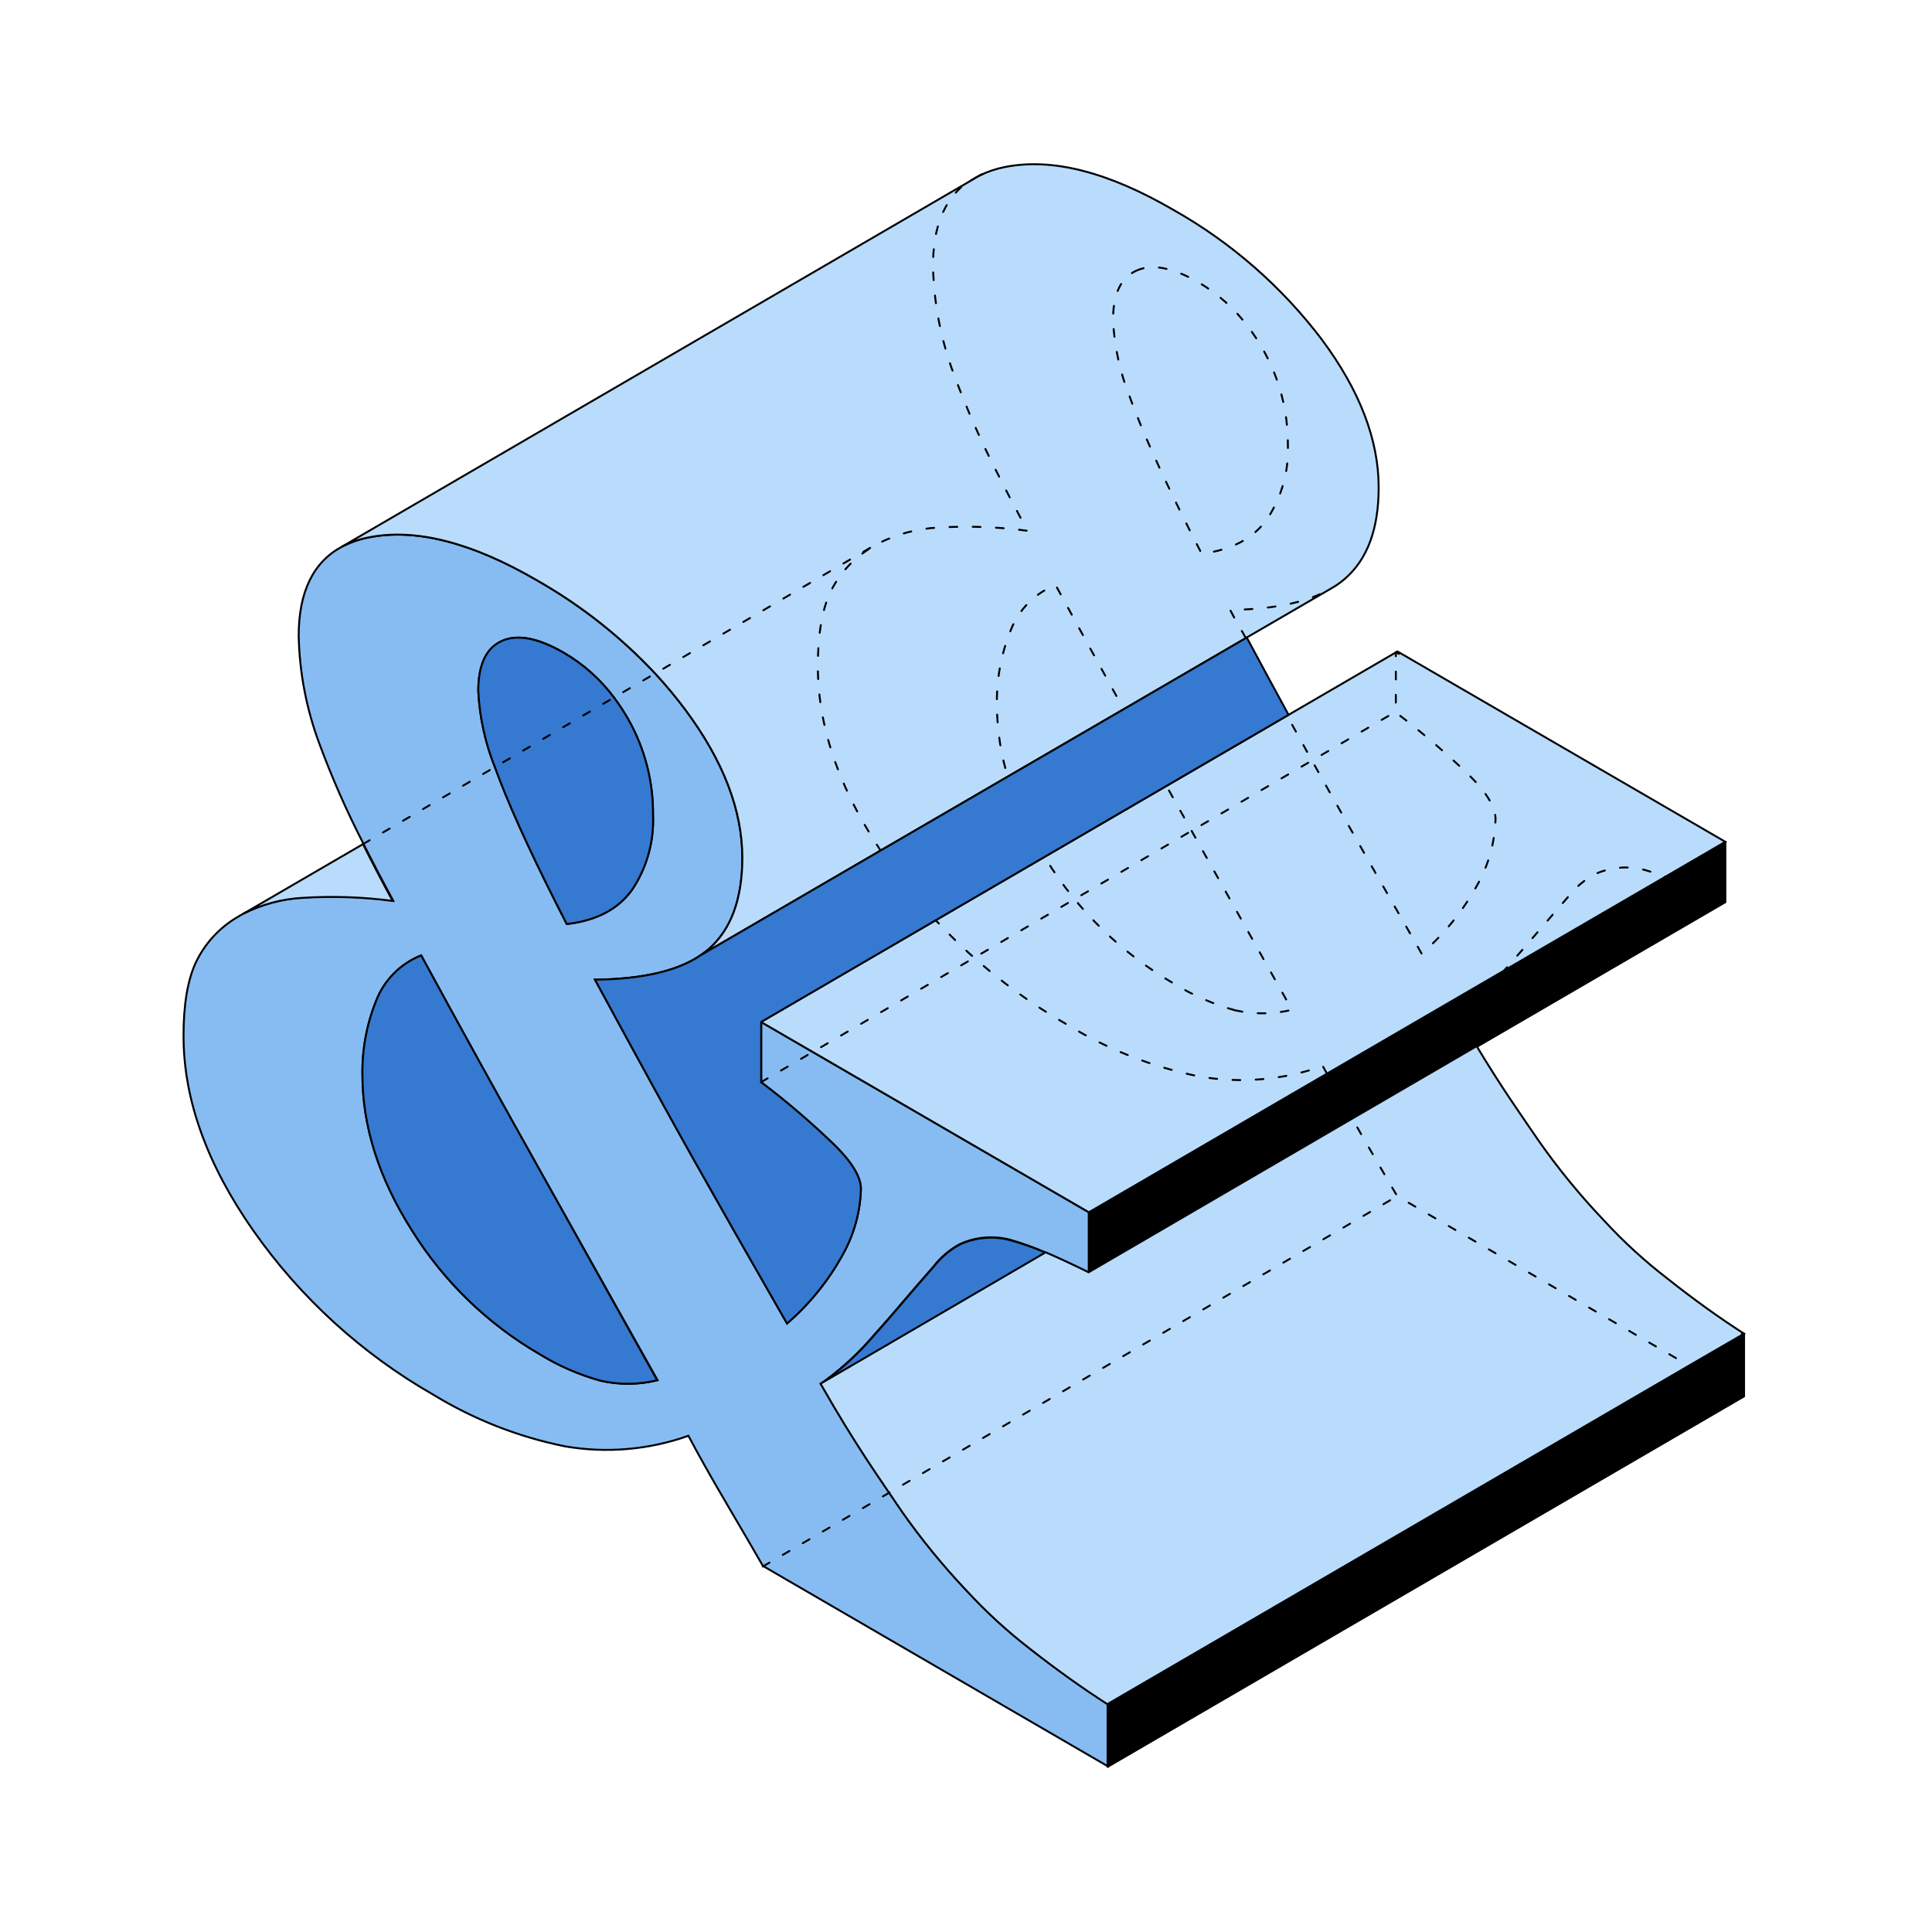 <svg width="200" height="200" viewBox="0 0 200 200" fill="none" xmlns="http://www.w3.org/2000/svg">
    <path d="M106.704 170.728C104.33 168.902 102.117 166.876 100.088 164.672C97.659 162.108 95.422 159.37 93.392 156.48C90.992 152.92 88.696 149.776 84.968 143.24C86.738 141.99 88.367 140.549 89.824 138.944C91.16 137.448 92.416 136.016 93.592 134.624C94.562 133.488 95.584 132.31 96.656 131.088C97.387 130.143 98.308 129.361 99.36 128.792C100.986 128.047 102.82 127.886 104.552 128.336C105.82 128.701 107.063 129.15 108.272 129.68C109.552 130.224 111.032 130.92 112.72 131.744V125.496L84.144 108.904L78.8 105.792V112.032C81.466 114.055 84.009 116.235 86.416 118.56C88.224 120.352 89.12 121.864 89.12 123.08C89.052 125.488 88.395 127.841 87.208 129.936C85.729 132.614 83.787 135.009 81.472 137.008C77.461 130.016 74.261 124.395 71.872 120.144C69.483 115.894 66.056 109.651 61.592 101.416C66.488 101.363 70.133 100.52 72.528 98.888C72.808 98.696 73.064 98.496 73.328 98.288C75.669 96.262 76.843 93.104 76.848 88.816C76.848 83.878 74.885 78.768 70.96 73.488C69.993 72.193 68.959 70.949 67.864 69.76C64.288 65.933 60.153 62.67 55.6 60.08C48.837 56.144 43.027 54.662 38.168 55.632C37.213 55.814 36.289 56.132 35.424 56.576C32.427 58.176 30.925 61.256 30.92 65.816C31 69.644 31.728 73.431 33.072 77.016C34.38 80.547 35.9 83.996 37.624 87.344C38.541 89.179 39.565 91.139 40.696 93.224C37.618 92.817 34.507 92.71 31.408 92.904C29.263 93.016 27.165 93.574 25.248 94.544L24.528 94.968C22.7 96.055 21.231 97.654 20.304 99.568C19.429 101.408 18.995 103.968 19 107.248C19 113.814 21.419 120.544 26.256 127.44C31.14 134.385 37.493 140.17 44.864 144.384C49.052 146.941 53.654 148.747 58.464 149.72C62.753 150.464 67.162 150.089 71.264 148.632C72.331 150.648 73.645 152.984 75.208 155.64C76.77 158.296 78.026 160.451 78.976 162.104L114.672 182.84V176.352C112.032 174.699 109.376 172.824 106.704 170.728ZM51.944 66.368C53.544 65.622 55.677 66.016 58.344 67.552C60.4 68.747 62.188 70.351 63.6 72.264C64.136 72.981 64.626 73.732 65.064 74.512C66.762 77.531 67.637 80.944 67.6 84.408C67.711 87.135 66.955 89.826 65.44 92.096C64 94.112 61.744 95.299 58.672 95.656C55.557 89.603 53.253 84.656 51.76 80.816C51.576 80.336 51.4 79.88 51.24 79.432C50.232 76.914 49.648 74.246 49.512 71.536C49.512 68.827 50.323 67.104 51.944 66.368ZM62.2 142.936C59.945 142.315 57.79 141.375 55.8 140.144C50.46 137.031 45.957 132.666 42.68 127.424C39.24 122.027 37.52 116.632 37.52 111.24C37.481 108.622 37.965 106.022 38.944 103.592C39.356 102.533 39.983 101.57 40.784 100.763C41.585 99.957 42.543 99.324 43.6 98.904C47.488 106.067 51.688 113.67 56.2 121.712L68.072 142.88C66.146 143.356 64.135 143.376 62.2 142.936Z" fill="#87BCF2" stroke="black" stroke-width="0.2" stroke-miterlimit="10"/>
    <path d="M68.032 142.88C66.118 143.35 64.122 143.369 62.2 142.936C59.944 142.315 57.789 141.375 55.8 140.144C50.459 137.031 45.957 132.666 42.68 127.424C39.24 122.027 37.52 116.632 37.52 111.24C37.481 108.622 37.965 106.022 38.944 103.592C39.356 102.533 39.982 101.57 40.783 100.763C41.584 99.957 42.543 99.324 43.6 98.904C47.488 106.067 51.688 113.67 56.2 121.712L68.032 142.88Z" fill="#3679D0" stroke="black" stroke-width="0.2" stroke-miterlimit="10"/>
    <path d="M67.6 84.408C67.711 87.135 66.954 89.826 65.44 92.096C64 94.112 61.744 95.299 58.672 95.656C55.557 89.603 53.253 84.656 51.76 80.816C51.576 80.336 51.4 79.88 51.24 79.432C50.232 76.914 49.648 74.246 49.512 71.536C49.512 68.827 50.312 67.104 51.912 66.368C53.512 65.632 55.645 66.027 58.312 67.552C60.379 68.744 62.179 70.347 63.6 72.264C64.136 72.981 64.625 73.732 65.064 74.512C66.762 77.531 67.637 80.944 67.6 84.408Z" fill="#3679D0" stroke="black" stroke-width="0.2" stroke-miterlimit="10"/>
    <path d="M100.479 18.712L101.415 18.168C101.091 18.328 100.778 18.509 100.479 18.712Z" fill="black" stroke="black" stroke-width="0.2" stroke-linecap="round" stroke-linejoin="round"/>
    <path d="M178.608 87.144V93.392L152.888 108.36L140.168 115.768L112.72 131.744V125.496L137.52 111.056L155.944 100.336V100.328L172.536 90.68L178.608 87.144Z" fill="black" stroke="black" stroke-width="0.2" stroke-linecap="round" stroke-linejoin="round"/>
    <path d="M180.544 138.064V144.552L114.656 182.904V176.416L174.968 141.312L180.544 138.064Z" fill="black" stroke="black" stroke-width="0.2" stroke-linecap="round" stroke-linejoin="round"/>
    <path d="M108.272 129.68L84.968 143.28C86.738 142.03 88.367 140.589 89.824 138.984C91.16 137.488 92.416 136.056 93.592 134.664C94.562 133.528 95.584 132.35 96.656 131.128C97.387 130.183 98.308 129.401 99.36 128.832C100.986 128.087 102.82 127.926 104.552 128.376C105.819 128.728 107.062 129.164 108.272 129.68Z" fill="#3679D0" stroke="black" stroke-width="0.2" stroke-miterlimit="10"/>
    <path d="M180.543 138.064L174.943 141.312L114.631 176.416C111.997 174.72 109.346 172.824 106.679 170.728C104.306 168.902 102.092 166.876 100.063 164.672C97.635 162.108 95.397 159.37 93.367 156.48C90.967 152.92 88.671 149.776 84.943 143.24L108.247 129.64C109.527 130.184 111.007 130.88 112.695 131.704L140.143 115.704L152.863 108.296C155.455 112.608 157.311 115.2 159.263 118.064C161.299 120.973 163.551 123.725 165.999 126.296C168.026 128.504 170.239 130.533 172.615 132.36C175.271 134.472 177.914 136.374 180.543 138.064Z" fill="#B9DCFC" stroke="black" stroke-width="0.2" stroke-miterlimit="10"/>
    <path d="M72.527 98.888L72.279 99.032" stroke="black" stroke-width="0.2" stroke-linecap="round" stroke-linejoin="round"/>
    <path d="M178.607 87.144L172.535 90.68L155.943 100.328V100.336L137.519 111.056L112.719 125.496L84.143 108.904L78.775 105.792L96.943 95.216L108.255 88.632L120.879 81.288L133.391 74L144.663 67.44L178.607 87.144Z" fill="#B9DCFC" stroke="black" stroke-width="0.2" stroke-miterlimit="10"/>
    <path d="M142.719 50.464C142.719 54.763 141.546 57.92 139.2 59.936C138.761 60.312 138.287 60.644 137.784 60.928L137.672 60.992L129.056 66L116.456 73.336L104.456 80.312L91.248 87.992L72.528 98.888C72.808 98.696 73.064 98.496 73.328 98.288C75.669 96.262 76.842 93.104 76.848 88.816C76.848 83.878 74.885 78.768 70.96 73.488C69.993 72.193 68.959 70.949 67.864 69.76C64.288 65.933 60.153 62.67 55.6 60.08C48.837 56.144 43.026 54.662 38.168 55.632C37.213 55.814 36.289 56.132 35.424 56.576L100.48 18.712L101.416 18.168C102.247 17.759 103.129 17.463 104.04 17.288C108.904 16.318 114.714 17.798 121.472 21.728C127.455 25.104 132.682 29.67 136.832 35.144C140.757 40.419 142.719 45.526 142.719 50.464Z" fill="#B9DCFC" stroke="black" stroke-width="0.2" stroke-miterlimit="10"/>
    <path d="M101.647 18.032L101.415 18.168" stroke="black" stroke-width="0.2" stroke-linecap="round" stroke-linejoin="round"/>
    <path d="M40.648 93.264C37.57 92.858 34.459 92.75 31.36 92.944C29.215 93.056 27.117 93.614 25.2 94.584L37.576 87.384C38.493 89.219 39.517 91.179 40.648 93.264Z" fill="#B9DCFC" stroke="black" stroke-width="0.2" stroke-miterlimit="10"/>
    <path d="M180.328 138.064V144.56L144.64 123.824C143.664 122.171 142.408 120.014 140.872 117.352C139.336 114.691 138.021 112.358 136.928 110.352C132.826 111.811 128.416 112.183 124.128 111.432C119.32 110.458 114.718 108.656 110.528 106.104C103.159 101.888 96.806 96.103 91.92 89.16C87.083 82.254 84.664 75.523 84.664 68.968C84.664 65.688 85.099 63.126 85.968 61.28C86.898 59.37 88.366 57.774 90.192 56.688L90.912 56.264C92.828 55.292 94.926 54.731 97.072 54.616C100.171 54.425 103.282 54.535 106.36 54.944C105.235 52.859 104.211 50.899 103.288 49.064C101.564 45.714 100.044 42.262 98.736 38.728C97.395 35.142 96.667 31.356 96.584 27.528C96.584 23.6 97.688 20.784 99.888 19.056M178.432 87.272V93.432C176.768 92.627 175.301 91.95 174.032 91.4H173.984C172.776 90.867 171.533 90.417 170.264 90.056C168.533 89.598 166.696 89.759 165.072 90.512C164.022 91.08 163.101 91.859 162.368 92.8C161.301 94.027 160.28 95.208 159.304 96.344C158.125 97.731 156.869 99.171 155.536 100.664C154.079 102.269 152.45 103.71 150.68 104.96C151.48 106.328 152.176 107.544 152.84 108.648M128.944 66.016C128.432 65.064 127.848 64.144 127.344 63.136C131.344 63.088 134.496 62.512 136.816 61.432M144.816 67.696L144.496 67.504V73.752C147.162 75.778 149.708 77.957 152.12 80.28C153.923 82.072 154.821 83.579 154.816 84.8C154.748 87.207 154.092 89.561 152.904 91.656C151.425 94.332 149.483 96.724 147.168 98.72C143.163 91.739 139.963 86.12 137.568 81.864C136.587 80.136 135.44 78.078 134.128 75.688L133.328 74.256M117.624 28.024C119.224 27.28 121.36 27.68 124.024 29.2C126.075 30.398 127.861 32.002 129.272 33.912C129.807 34.63 130.296 35.381 130.736 36.16C132.452 39.177 133.343 42.593 133.32 46.064C133.43 48.791 132.674 51.482 131.16 53.752C129.72 55.763 127.464 56.95 124.392 57.312C121.272 51.259 118.965 46.309 117.472 42.464C117.288 41.992 117.112 41.536 116.952 41.08C115.944 38.564 115.361 35.899 115.224 33.192C115.203 30.483 116.003 28.76 117.624 28.024ZM127.88 104.592C125.625 103.969 123.47 103.029 121.48 101.8C116.14 98.687 111.637 94.321 108.36 89.08C104.92 83.672 103.2 78.278 103.2 72.896C103.16 70.274 103.647 67.671 104.632 65.24C105.04 64.182 105.664 63.22 106.462 62.415C107.261 61.609 108.217 60.978 109.272 60.56C113.16 67.712 117.36 75.315 121.872 83.368L133.744 104.536C131.819 105.003 129.813 105.022 127.88 104.592Z" stroke="black" stroke-width="0.2" stroke-linecap="round" stroke-linejoin="round" stroke-dasharray="0.8 1.6"/>
    <path d="M133.392 74L120.88 81.28L108.256 88.632L96.944 95.216L78.8 105.792V112.032C81.466 114.055 84.009 116.235 86.416 118.56C88.224 120.352 89.12 121.864 89.12 123.08C89.052 125.487 88.395 127.841 87.208 129.936C85.729 132.614 83.787 135.009 81.472 137.008C77.461 130.016 74.261 124.395 71.872 120.144C69.482 115.894 66.056 109.651 61.592 101.416C66.488 101.363 70.133 100.52 72.528 98.888L91.256 87.992L104.464 80.312L116.464 73.336L129.064 66C130.653 68.96 132.096 71.627 133.392 74Z" fill="#3679D0" stroke="black" stroke-width="0.2" stroke-miterlimit="10"/>
    <path d="M78.96 162.168L144.64 123.824" stroke="black" stroke-width="0.2" stroke-linecap="round" stroke-linejoin="round" stroke-dasharray="0.8 1.6"/>
    <path d="M78.775 112.032L144.455 73.688" stroke="black" stroke-width="0.2" stroke-linecap="round" stroke-linejoin="round" stroke-dasharray="0.8 1.6"/>
    <path d="M37.576 87.384L90.12 56.688" stroke="black" stroke-width="0.2" stroke-linecap="round" stroke-linejoin="round" stroke-dasharray="0.8 1.6"/>
</svg>
